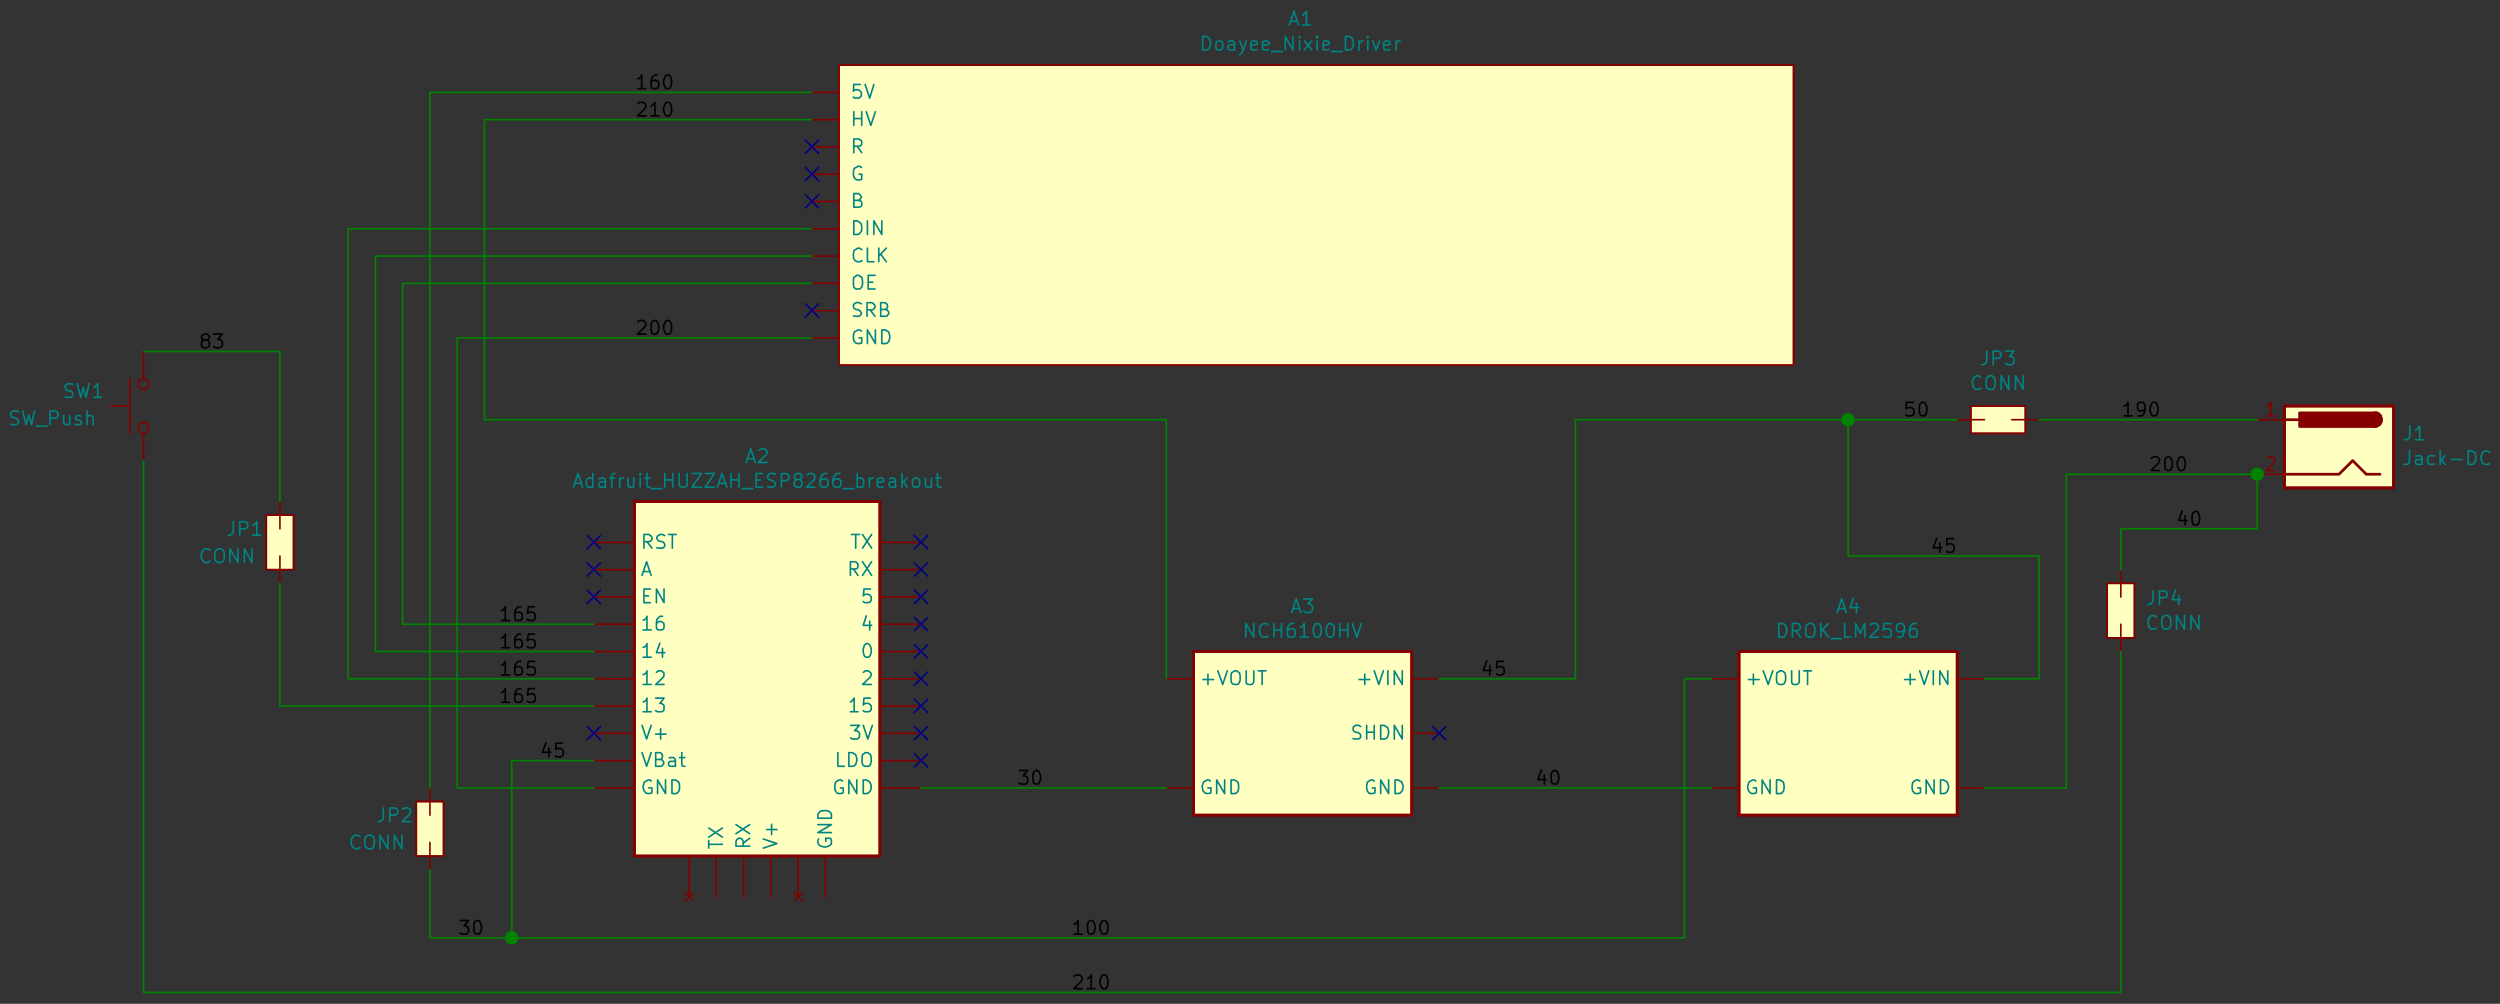 <?xml version="1.0" encoding="utf-8"?>
<svg xmlns="http://www.w3.org/2000/svg" id="Layer_1" x="0" y="0" version="1.1" viewBox="0 0 660 265" xml:space="preserve">
  <rect x="0" y="0" width="660" height="265" fill="#333333" stroke="none"/>
  <style>
    .st0{fill:#ffffc2}.st1,.st2,.st3,.st4{fill:none;stroke:#ffffc2;stroke-width:7.200000e-02;stroke-linecap:round;stroke-linejoin:round;stroke-miterlimit:10}.st2,.st3,.st4{stroke:#840000;stroke-width:.432}.st3,.st4{stroke:#008484}.st4{stroke:#840000;stroke-width:.72}.st5{fill:#840000}.st6,.st7{fill:none;stroke:#008400;stroke-width:.432;stroke-linecap:round;stroke-linejoin:round;stroke-miterlimit:10}.st7{stroke:#000}.st8{fill:#008400}.st10,.st9{fill:none;stroke:#008400;stroke-width:.72;stroke-linecap:round;stroke-linejoin:round;stroke-miterlimit:10}.st10{stroke:#000084;stroke-width:.432}
  </style>
  <path d="M221.5 17.2h252v79.2h-252z" class="st0"/>
  <path d="M221.5 17.2h252v79.2h-252z" class="st1"/>
  <path d="M221.5 17.2h252v79.2h-252z" class="st2"/>
  <path d="M221.5 17.2h252v79.2h-252zM221.5 24.4h-7.2" class="st2"/>
  <path d="M227.1 22.3h-1.7l-.1 1.8.1-.2.4-.2h.8l.4.2.1.2.3.3v.9l-.3.3-.1.2-.4.1h-.8l-.4-.1-.1-.2M228.4 22.3l1.2 3.6 1.1-3.6" class="st3"/>
  <path d="M221.5 53.2h-7.2" class="st2"/>
  <path d="M226.6 52.9l.5.1.3.2.1.3v.6l-.1.3-.3.2-.3.1h-1.4v-3.6h1.2l.4.3.1.1.3.4v.2l-.3.4-.1.2-.4.2h-1.2" class="st3"/>
  <path d="M221.5 67.6h-7.2" class="st2"/>
  <path d="M227.5 68.8l-.1.2-.6.1h-.3l-.5-.1-.4-.4-.2-.3-.1-.7v-.5l.1-.7.2-.4.4-.2.5-.3h.3l.6.3.1.1M230.7 69.1H229v-3.6M232 69.1v-3.6M234 69.1l-1.5-2M234 65.5l-2 2.1" class="st3"/>
  <path d="M221.5 60.4h-7.2" class="st2"/>
  <path d="M225.4 61.9v-3.6h.9l.5.3.3.2.3.4.1.7v.5l-.1.7-.3.3-.3.4-.5.1h-.9M229 61.9v-3.6M230.7 61.9v-3.6l2.1 3.6v-3.6" class="st3"/>
  <path d="M221.5 46h-7.2" class="st2"/>
  <path d="M227.4 44.2l-.4-.3h-.5l-.5.3-.4.2-.2.4-.1.7v.5l.1.7.2.3.4.4.5.1h.3l.6-.1.1-.2V46h-.7" class="st3"/>
  <path d="M221.5 89.2h-7.2" class="st2"/>
  <path d="M227.4 87.4l-.4-.3h-.5l-.5.3-.4.2-.2.4-.1.7v.5l.1.7.2.3.4.4.5.1h.3l.6-.1.1-.2v-1.2h-.7M229 90.7v-3.6l2.1 3.6v-3.6M232.8 90.7v-3.6h.9l.5.3.4.2.1.4.2.7v.5l-.2.7-.1.3-.4.4-.5.1h-.9" class="st3"/>
  <path d="M221.5 31.6h-7.2" class="st2"/>
  <path d="M225.4 33.1v-3.6M225.4 31.3h2.1M227.5 33.1v-3.6M228.7 29.5l1.2 3.6 1.2-3.6" class="st3"/>
  <path d="M221.5 74.8h-7.2" class="st2"/>
  <path d="M226.1 72.7h.7l.3.3.4.2.2.8v1.1l-.2.7-.4.4-.3.1h-.7l-.3-.1-.4-.4-.1-.7V74l.1-.8.4-.2.3-.3M229.2 74.5h1.2M231 76.3h-1.8v-3.6h1.8" class="st3"/>
  <path d="M221.5 38.8h-7.2" class="st2"/>
  <path d="M227.5 40.3l-1.2-1.7M225.4 40.3v-3.6h1.4l.3.3.3.1.1.4v.5l-.1.3-.3.2-.3.1h-1.4" class="st3"/>
  <path d="M221.5 82h-7.2" class="st2"/>
  <path d="M225.3 83.4l.5.1h.8l.4-.1.1-.2.3-.3v-.4l-.3-.3-.1-.2-.4-.2-.6-.1-.4-.2-.2-.2-.1-.4v-.2l.1-.4.2-.1.4-.3h.8l.6.3M231 83.5l-1.3-1.7M228.9 83.5v-3.6h1.3l.4.3.1.1.3.4v.5l-.3.3-.1.2-.4.1h-1.3M233.7 81.7l.5.1.1.2.3.3v.6l-.3.3-.1.2-.4.1h-1.3v-3.6h1.2l.3.3.2.1.1.4v.2l-.1.4-.2.2-.3.2h-1.2M340.8 5.6h1.7M340.4 6.6l1.2-3.6 1.2 3.6M345.9 6.6h-2M344.9 6.6V3l-.4.5-.4.4-.2.2M317.5 13.2V9.6h.9l.5.2.3.3.2.4.2.7v.5l-.2.6-.2.4-.3.4-.5.1h-.9M321.6 13.2l-.3-.1-.2-.3-.1-.3v-1l.1-.3.2-.2.3-.2h.5l.4.2.2.2.1.3v1l-.1.3-.2.3-.4.1h-.5M325.9 13.2v-1.9l-.2-.3-.3-.2h-.7l-.4.2" class="st3"/>
  <path d="M325.9 13.1l-.3.1h-.9l-.4-.1-.1-.4v-.4l.1-.3.4-.2h.9l.3-.1M327.3 10.8l.9 2.4M329 10.8l-.8 2.4-.4.9-.1.1-.4.2M331.8 13.1l-.4.1h-.6l-.4-.1-.2-.4v-1.4l.2-.3.4-.2h.6l.4.2.1.3v.4l-1.7.3M334.9 13.1l-.4.1h-.7l-.3-.1-.2-.4v-1.4l.2-.3.3-.2h.7l.4.2.1.3v.4l-1.7.3M335.7 13.6h2.8M339.3 13.2V9.6l2 3.6V9.6M343.1 13.2v-2.4M343.1 9.6l-.2.2.2.2.1-.2-.1-.2v.4M344.4 13.2l1.9-2.4M344.4 10.8l1.9 2.4M347.7 13.2v-2.4M347.7 9.6l-.2.2.2.2.2-.2-.2-.2v.4M350.8 13.1l-.4.1h-.6l-.4-.1-.1-.4v-1.4l.1-.3.4-.2h.6l.4.2.1.3v.4l-1.6.3M351.6 13.6h2.8M355.2 13.2V9.6h.9l.5.2.4.3.1.4.2.7v.5l-.2.6-.1.4-.4.4-.5.1h-.9M358.8 13.2v-2.4M358.8 11.5l.2-.3.2-.2.4-.2h.2M361.1 13.2v-2.4M361.1 9.6l-.2.2.2.2.1-.2-.1-.2v.4M362.4 10.8l.9 2.4.9-2.4M366.9 13.1l-.4.1h-.6l-.4-.1-.2-.4v-1.4l.2-.3.4-.2h.6l.4.2.1.3v.4l-1.7.3M368.6 13.2v-2.4M368.6 11.5l.2-.3.1-.2.4-.2h.3" class="st3"/>
  <path d="M603.1 107.2h28.8v21.6h-28.8z" class="st0"/>
  <path d="M603.1 107.2h28.8v21.6h-28.8z" class="st1"/>
  <path d="M603.1 107.2h28.8v21.6h-28.8z" class="st4"/>
  <path d="M626.9 112.6H627.2l.2-.1.1-.1h.2l.1-.1.1-.1.1-.1h.2l.1-.2.1-.1.1-.2v-.1l.1-.1v-.2l.1-.2v-.5l-.1-.2-.1-.2V109.8l-.2-.1v-.1l-.1-.1-.2-.1-.1-.2h-.1l-.1-.1-.2-.1h-.6v1.8z" class="st5"/>
  <path d="M626.9 112.6H627.2l.2-.1.1-.1h.2l.1-.1.1-.1.1-.1h.2l.1-.2.1-.1.1-.2v-.1l.1-.1v-.2l.1-.2v-.5l-.1-.2-.1-.2V109.8l-.2-.1v-.1l-.1-.1-.2-.1-.1-.2h-.1l-.1-.1-.2-.1h-.6v1.8z" class="st4"/>
  <path d="M626.9 112.6H627.2l.2-.1.1-.1h.2l.1-.1.1-.1.1-.1h.2l.1-.2.1-.1.1-.2v-.1l.1-.1v-.2l.1-.2v-.5l-.1-.2-.1-.2V109.8l-.2-.1v-.1l-.1-.1-.2-.1-.1-.2h-.1l-.1-.1-.2-.1h-.6" class="st4"/>
  <path d="M603.1 107.2h28.8v21.6h-28.8z" class="st4"/>
  <path d="M607.1 109h19.8v3.6h-19.8z" class="st5"/>
  <path d="M607.1 109h19.8v3.6h-19.8zM603.1 110.8h3.6M628.3 125.2h-3.6l-3.6-3.6-3.6 3.6h-14.4" class="st4"/>
  <path d="M603.1 110.8h-7.2M600.5 109.8h-2M599.5 109.8v-3.6l-.3.5-.4.4-.3.1M603.1 125.2h-7.2M598.5 121l.2-.2.3-.2h.8l.4.2.1.2.2.3v.3l-.2.6-2 2h2.2" class="st2"/>
  <path d="M636.2 112.5v2.6l-.2.5-.3.3-.5.2h-.4M639.8 116.1h-2.1M638.8 116.1v-3.6l-.4.5-.3.3-.4.2M636.1 119v2.6l-.1.5-.4.4-.5.1h-.4M639.4 122.6v-1.8l-.2-.4-.3-.1h-.7l-.4.1" class="st3"/>
  <path d="M639.4 122.5l-.3.1h-.9l-.4-.1-.1-.4v-.3l.1-.4.4-.1h.9l.3-.2M642.7 122.5l-.4.1h-.6l-.4-.1-.2-.2-.2-.3v-1.1l.2-.3.2-.2.4-.1h.6l.4.1M644.2 122.6V119M644.5 121.3l1 1.3M645.5 120.3l-1.3 1.3M647.1 121.3h2.8M651.6 122.6V119h.9l.5.3.3.2.2.4.1.7v.5l-.1.7-.2.3-.3.4-.5.1h-.9M657.2 122.3l-.1.2-.5.1h-.4l-.5-.1-.4-.4-.1-.3-.2-.7v-.5l.2-.7.1-.4.4-.2.5-.3h.4l.5.3.1.1" class="st3"/>
  <path d="M315.1 172h57.6v43.2h-57.6z" class="st0"/>
  <path d="M315.1 172h57.6v43.2h-57.6z" class="st1"/>
  <path d="M315.1 172h57.6v43.2h-57.6z" class="st4"/>
  <path d="M315.1 172h57.6v43.2h-57.6z" class="st4"/>
  <path d="M372.7 179.2h7.2" class="st2"/>
  <path d="M358.8 179.4h2.8M360.3 180.7V178M362.8 177.1l1.2 3.6 1.2-3.6M366.4 180.7v-3.6M368.1 180.7v-3.6l2.1 3.6v-3.6" class="st3"/>
  <path d="M315.1 179.2h-7.2" class="st2"/>
  <path d="M317.6 179.4h2.8M318.9 180.7V178M321.5 177.1l1.3 3.6 1.2-3.6M325.9 177.1h.6l.4.3.3.2.2.8v1.1l-.2.7-.3.4-.4.1h-.6l-.4-.1-.4-.4-.1-.7v-1.1l.1-.8.4-.2.4-.3M329 177.1v3l.1.3.1.2.4.1h.7l.3-.1.2-.2.2-.3v-3M332.2 177.1h2M333.2 180.7v-3.6" class="st3"/>
  <path d="M372.7 208h7.2" class="st2"/>
  <path d="M362.8 206.2l-.4-.3h-.5l-.5.3-.3.2-.2.4-.1.7v.5l.1.7.2.3.3.4.5.1h.4l.5-.1.2-.2V208h-.7M364.5 209.5v-3.6l2.1 3.6v-3.6M368.3 209.5v-3.6h.8l.5.3.4.2.2.4.2.7v.5l-.2.7-.2.3-.4.4-.5.1h-.8" class="st3"/>
  <path d="M315.1 208h-7.2" class="st2"/>
  <path d="M319.5 206.2l-.3-.3h-.5l-.5.3-.4.2-.2.4-.2.7v.5l.2.7.2.3.4.4.5.1h.2l.6-.1.2-.2V208h-.8M321.2 209.5v-3.6l2.1 3.6v-3.6M325 209.5v-3.6h.9l.5.3.3.2.2.4.1.7v.5l-.1.7-.2.3-.3.4-.5.1h-.9" class="st3"/>
  <path d="M372.7 193.6h7.2" class="st2"/>
  <path d="M357.2 195l.5.1h.8l.3-.1.3-.2.1-.3v-.4l-.1-.3-.3-.2-.3-.2-.7-.1-.3-.2-.2-.2-.1-.4v-.2l.1-.4.2-.1.3-.3h.9l.5.3M360.8 195.1v-3.6M360.8 193.3h2M362.8 195.1v-3.6M364.5 195.1v-3.6h.9l.5.3.4.2.1.4.2.7v.5l-.2.7-.1.3-.4.4-.5.1h-.9M368.1 195.1v-3.6l2.1 3.6v-3.6M341.3 160.7h1.8M341 161.7l1.2-3.6 1.2 3.6M344.2 158.1h2.3l-1.2 1.3h.5l.3.2.2.2.2.3v.9l-.2.3-.2.2-.3.2h-1.1l-.3-.2-.2-.2M328.9 168.2v-3.6l2.1 3.6v-3.6M334.7 167.9l-.1.2-.5.1h-.4l-.5-.1-.4-.4-.1-.4-.2-.6v-.5l.2-.7.1-.4.4-.3.5-.2h.4l.5.2.1.2M336.3 168.2v-3.6M336.3 166.3h2M338.3 168.2v-3.6M341.6 164.6h-.7l-.4.2-.1.2-.4.5-.1.7v1.4l.1.3.2.2.3.1h.8l.3-.1.2-.2.1-.3v-.9l-.1-.4-.2-.1-.3-.2h-.8l-.3.2-.2.1-.1.4M345.4 168.2h-2.1M344.3 168.2v-3.6l-.3.5-.4.4-.3.1M347.6 164.6h.3l.4.2.2.2.1.3.2.7v.8l-.2.8-.1.3-.2.2-.4.1h-.3l-.4-.1-.1-.2-.2-.3-.2-.8v-.8l.2-.7.2-.3.1-.2.4-.2M351 164.6h.3l.4.2.2.2.2.3.1.7v.8l-.1.8-.2.3-.2.2-.4.1h-.3l-.3-.1-.2-.2-.2-.3-.2-.8v-.8l.2-.7.2-.3.2-.2.3-.2M353.7 168.2v-3.6M353.7 166.3h2.1M355.8 168.2v-3.6M357 164.6l1.2 3.6 1.2-3.6" class="st3"/>
  <circle cx="37.9" cy="112.9" r="1.4" class="st2"/>
  <circle cx="37.9" cy="101.4" r="1.4" class="st2"/>
  <path d="M34.3 107.2h-5M34.3 100v14.4M37.9 114.4v7.2M37.9 100v-7.2" class="st2"/>
  <path d="M17.2 104.8l.5.1h.9l.3-.1.2-.2.1-.3v-.4l-.1-.3-.2-.2-.3-.2-.8-.1-.2-.2-.3-.2-.1-.4v-.3l.1-.3.3-.2.2-.2h.9l.5.2M20.4 101.3l.9 3.6.7-2.6.7 2.6.8-3.6M26.8 104.9h-2M25.8 104.9v-3.6l-.4.5-.4.4-.2.1M2.8 112l.5.1h.9l.3-.1.2-.2.2-.3v-.4l-.2-.3-.2-.2-.3-.2-.7-.1-.3-.2-.2-.2-.2-.4v-.3l.2-.3.2-.2.3-.2h.9l.5.2M6 108.5l.9 3.6.7-2.6.7 2.6.8-3.6M9.6 112.5h2.8M13.2 112.1v-3.6h1.4l.4.2.2.2.1.3v.5l-.1.4-.2.2-.4.1h-1.4M18.4 109.7v2.4M16.8 109.7v1.9l.3.4.3.1h.5l.3-.1.2-.2M19.9 112l.4.1h.7l.3-.1.2-.4v-.1l-.2-.4-.3-.2h-.6l-.3-.1-.2-.4v-.1l.2-.4.3-.2h.6l.3.2M23 112.1v-3.6M24.6 112.1v-1.8l-.2-.4-.4-.2h-.5l-.3.2-.2.2" class="st3"/>
  <path d="M167.5 132.4h64.8V226h-64.8z" class="st0"/>
  <path d="M167.5 132.4h64.8V226h-64.8z" class="st1"/>
  <path d="M167.5 132.4h64.8V226h-64.8z" class="st4"/>
  <path d="M167.5 132.4h64.8V226h-64.8z" class="st4"/>
  <path d="M232.3 172h10.8" class="st2"/>
  <path d="M228.7 169.9h.4l.4.3.1.1.2.4.2.6v.9l-.2.7-.2.3-.1.2-.4.1h-.4l-.3-.1-.2-.2-.1-.3-.2-.7v-.9l.2-.6.1-.4.2-.1.3-.3" class="st3"/>
  <path d="M167.5 179.2h-10.8" class="st2"/>
  <path d="M171.9 180.7h-2.1M170.8 180.7v-3.6l-.2.5-.4.4-.4.1M173.3 177.5l.1-.1.4-.3h.9l.2.3.3.1.1.4v.2l-.1.6-2.1 2h2.2" class="st3"/>
  <path d="M167.5 186.4h-10.8" class="st2"/>
  <path d="M171.9 187.9h-2.1M170.8 187.9v-3.6l-.2.5-.4.4-.4.1M173.1 184.3h2.2l-1.1 1.4h.5l.2.2.3.2.1.3v.9l-.1.3-.3.2-.2.1h-1.1l-.3-.1-.2-.2" class="st3"/>
  <path d="M167.5 172h-10.8" class="st2"/>
  <path d="M171.9 173.5h-2.1M170.8 173.5v-3.6l-.2.5-.4.4-.4.1M174.9 171.2v2.3M174.2 169.8l-.9 2.5h2.2" class="st3"/>
  <path d="M232.3 186.4h10.8" class="st2"/>
  <path d="M226.5 187.9h-2M225.5 187.9v-3.6l-.4.5-.3.4-.3.1M229.8 184.3h-1.7l-.2 1.8.2-.2.3-.2h.8l.4.2.2.2.2.3v.9l-.2.3-.2.2-.4.1h-.8l-.3-.1-.2-.2" class="st3"/>
  <path d="M167.5 164.8h-10.8" class="st2"/>
  <path d="M171.9 166.3h-2.1M170.8 166.3v-3.6l-.2.5-.4.4-.4.1M174.9 162.7h-.6l-.4.3-.1.1-.4.5-.1.7v1.4l.1.3.2.2.3.1h.8l.2-.1.3-.2.1-.3v-.9l-.1-.3-.3-.2-.2-.2h-.8l-.3.2-.2.2-.1.3" class="st3"/>
  <path d="M232.3 179.2h10.8" class="st2"/>
  <path d="M227.9 177.5l.2-.1.3-.3h.8l.4.3.2.1.2.4v.2l-.2.6-2.1 2h2.3" class="st3"/>
  <path d="M232.3 193.6h10.8" class="st2"/>
  <path d="M224.6 191.5h2.3l-1.3 1.4h.6l.3.2.2.2.2.3v.9l-.2.3-.2.2-.3.1h-1.1l-.3-.1-.2-.2M227.9 191.5l1.2 3.6 1.2-3.6" class="st3"/>
  <path d="M232.3 164.8h10.8" class="st2"/>
  <path d="M229.6 164v2.3M228.7 162.6l-.8 2.5h2.2" class="st3"/>
  <path d="M232.3 157.6h10.8" class="st2"/>
  <path d="M229.8 155.5h-1.7l-.2 1.8.2-.2.3-.2h.8l.4.2.2.2.2.3v.9l-.2.3-.2.2-.4.1h-.8l-.3-.1-.2-.2" class="st3"/>
  <path d="M167.5 150.4h-10.8" class="st2"/>
  <path d="M169.8 150.9h1.8M169.5 151.9l1.2-3.6 1.2 3.6" class="st3"/>
  <path d="M167.5 157.6h-10.8" class="st2"/>
  <path d="M170 157.3h1.2M171.7 159.1H170v-3.6h1.7M173.3 159.1v-3.6l2 3.6v-3.6" class="st3"/>
  <path d="M167.5 208h-10.8" class="st2"/>
  <path d="M171.9 206.2l-.3-.3h-.5l-.5.3-.4.2-.2.4-.2.7v.5l.2.7.2.3.4.4.5.1h.2l.6-.1.2-.2V208h-.8M173.6 209.5v-3.6l2.1 3.6v-3.6M177.4 209.5v-3.6h.9l.5.3.3.2.2.4.1.7v.5l-.1.7-.2.3-.3.4-.5.1h-.9" class="st3"/>
  <path d="M217.9 226v10.8" class="st2"/>
  <path d="M216.1 221.5l-.2.4v.5l.2.5.3.3.4.2.7.2h.5l.7-.2.3-.2.4-.3.1-.5v-.3l-.1-.6-.2-.2H218v.8M219.5 219.8h-3.6l3.6-2.1h-3.6M219.5 216h-3.6v-.8l.2-.5.3-.4.4-.2.7-.1h.5l.7.1.3.2.4.4.1.5v.8" class="st3"/>
  <path d="M232.3 208h10.8" class="st2"/>
  <path d="M222.4 206.2l-.4-.3h-.5l-.5.3-.3.2-.2.4-.1.7v.5l.1.7.2.3.3.4.5.1h.4l.5-.1.2-.2V208h-.7M224.1 209.5v-3.6l2.1 3.6v-3.6M227.9 209.5v-3.6h.8l.5.3.4.2.2.4.2.7v.5l-.2.7-.2.3-.4.4-.5.1h-.8" class="st3"/>
  <path d="M232.3 200.8h10.8" class="st2"/>
  <path d="M222.9 202.3h-1.7v-3.6M224.1 202.3v-3.6h.9l.5.3.4.2.1.4.2.7v.5l-.2.7-.1.3-.4.4-.5.1h-.9M228.4 198.7h.7l.4.3.3.2.2.8v1.1l-.2.7-.3.4-.4.1h-.7l-.3-.1-.4-.4-.1-.7V200l.1-.8.4-.2.3-.3" class="st3"/>
  <path d="M167.5 143.2h-10.8" class="st2"/>
  <path d="M172.1 144.7l-1.3-1.7M170 144.7v-3.6h1.3l.4.3.2.1.2.4v.5l-.2.3-.2.2-.4.1H170M173.4 144.6l.5.1h.9l.4-.1.1-.2.2-.3v-.4l-.2-.3-.1-.2-.4-.2-.6-.1-.4-.2-.2-.2-.2-.4v-.2l.2-.4.2-.1.4-.3h.7l.6.3M176.5 141.1h2M177.5 144.7v-3.6" class="st3"/>
  <path d="M196.3 226v10.8" class="st2"/>
  <path d="M197.9 221.3l-1.7 1.3M197.9 223.4h-3.6v-1.3l.2-.4.2-.2.3-.2h.5l.4.2.1.2.2.4v1.3M194.3 220.1l3.6-2.4M194.3 217.7l3.6 2.4" class="st3"/>
  <path d="M232.3 150.4h10.8" class="st2"/>
  <path d="M226.5 151.9l-1.2-1.7M224.5 151.9v-3.6h1.4l.3.3.2.1.1.4v.5l-.1.3-.2.2-.3.1h-1.4M227.7 148.3l2.4 3.6M230.1 148.3l-2.4 3.6" class="st3"/>
  <path d="M189.1 226v10.8" class="st2"/>
  <path d="M187.1 223.9v-2M190.7 222.9h-3.6M187.1 221l3.6-2.4M187.1 218.6l3.6 2.4" class="st3"/>
  <path d="M232.3 143.2h10.8" class="st2"/>
  <path d="M224.8 141.1h2.1M225.9 144.7v-3.6M227.7 141.1l2.4 3.6M230.1 141.1l-2.4 3.6" class="st3"/>
  <path d="M167.5 193.6h-10.8" class="st2"/>
  <path d="M169.5 191.5l1.2 3.6 1.2-3.6M173.1 193.8h2.7M174.4 195.1v-2.7" class="st3"/>
  <path d="M203.5 226v10.8" class="st2"/>
  <path d="M201.5 223.9l3.6-1.2-3.6-1.2M203.7 220.3v-2.7M205.1 219h-2.7" class="st3"/>
  <path d="M167.5 200.8h-10.8" class="st2"/>
  <path d="M169.5 198.7l1.2 3.6 1.2-3.6M174.3 200.5l.5.1.1.2.3.3v.6l-.3.3-.1.2-.4.1h-1.3v-3.6h1.2l.4.3.1.1.1.4v.2l-.1.4-.1.2-.4.2h-1.2M178.3 202.3v-1.8l-.3-.4-.2-.1h-.8l-.3.1" class="st3"/>
  <path d="M178.3 202.2l-.4.1h-.9l-.3-.1-.2-.4v-.3l.2-.4.3-.1h.9l.4-.2M179.4 200h1.4M180 198.7v3.1l.1.4.4.1h.3" class="st3"/>
  <path d="M181.9 226v10.8M180.9 235.7l2.1 2.1M183 235.7l-2.1 2.1M210.7 226v10.8M209.7 235.7l2.1 2.1M211.8 235.7l-2.1 2.1" class="st2"/>
  <path d="M197.3 121.1h1.8M197 122.1l1.2-3.6 1.2 3.6M200.4 118.8l.2-.1.3-.2h.9l.3.2.2.1.2.4v.3l-.2.5-2.1 2.1h2.3M151.7 127.6h1.7M151.4 128.6l1.2-3.6 1.2 3.6M156.5 128.6V125M156.5 128.5l-.3.1h-.7l-.4-.1-.1-.2-.2-.3v-1.1l.2-.3.1-.2.4-.2h.7l.3.2M159.8 128.6v-1.9l-.2-.3-.3-.2h-.7l-.4.2" class="st3"/>
  <path d="M159.8 128.5l-.3.1h-.9l-.4-.1-.1-.4v-.4l.1-.3.4-.2h.9l.3-.1M161 126.2h1.3M161.5 128.6v-3.1l.2-.3.3-.2h.3M163.6 128.6v-2.4M163.6 126.9l.1-.3.2-.2.3-.2h.4M167.3 126.2v2.4M165.8 126.2v1.9l.1.4.4.1h.5l.4-.1.1-.2M169 128.6v-2.4M169 125l-.1.2.1.2.2-.2-.2-.2v.4M170.3 126.2h1.3M170.8 125v3.1l.1.4.4.1h.3M171.9 129h2.8M175.5 128.6V125M175.5 126.7h2.1M177.6 128.6V125M179.3 125v3l.2.3.2.2.3.1h.7l.4-.1.1-.2.2-.3v-3M182.7 125h2.5l-2.5 3.6h2.5M186.2 125h2.4l-2.4 3.6h2.4M189.8 127.6h1.7M189.4 128.6l1.2-3.6 1.3 3.6M193 128.6V125M193 126.7h2.1M195.1 128.6V125M196 129h2.7M199.6 126.7h1.1M201.3 128.6h-1.7V125h1.7M202.7 128.5l.5.1h.8l.3-.1.2-.2.2-.3v-.4l-.2-.4-.2-.1-.3-.2-.7-.2-.3-.1-.2-.2-.1-.4v-.3l.1-.3.2-.2.3-.2h.9l.5.2M206.3 128.6V125h1.3l.3.2.2.2.2.3v.5l-.2.4-.2.1-.3.2h-1.3M210.4 126.6l-.4-.2-.1-.2-.2-.3v-.2l.2-.3.1-.2.4-.2h.6l.4.2.1.2.2.3v.2l-.2.3-.1.2-.4.2h-.6l-.4.1-.1.2-.2.3v.8l.2.3.1.2.4.1h.6l.4-.1.1-.2.2-.3v-.8l-.2-.3-.1-.2-.4-.1M213.1 125.4l.2-.2.3-.2h.9l.3.2.2.2.1.3v.3l-.1.6-2.1 2h2.2M218.2 125h-.6l-.4.2-.1.2-.4.5-.2.7v1.4l.2.3.2.2.3.1h.7l.3-.1.2-.2.2-.3v-.9l-.2-.4-.2-.1-.3-.2h-.7l-.3.2-.2.1-.2.4M221.7 125h-.7l-.3.2-.2.2-.4.5-.2.7v1.4l.2.3.2.2.4.1h.6l.4-.1.1-.2.2-.3v-.9l-.2-.4-.1-.1-.4-.2h-.6l-.4.2-.2.1-.2.4M222.7 129h2.7M226.3 128.6V125M226.3 126.4l.3-.2h.7l.4.2.2.2.1.3v1.1l-.1.3-.2.2-.4.1h-.7l-.3-.1M229.5 128.6v-2.4M229.5 126.9l.2-.3.2-.2.3-.2h.4M233.1 128.5l-.3.1h-.7l-.3-.1-.2-.4v-1.4l.2-.3.3-.2h.7l.3.2.2.3v.4l-1.7.3M236.4 128.6v-1.9l-.2-.3-.3-.2h-.7l-.3.2" class="st3"/>
  <path d="M236.4 128.5l-.3.1h-.9l-.3-.1-.2-.4v-.4l.2-.3.3-.2h.9l.3-.1M238.1 128.6V125M238.5 127.2l1 1.4M239.5 126.2l-1.4 1.4M241.5 128.6l-.3-.1-.2-.2-.1-.3v-1.1l.1-.3.2-.2.3-.2h.6l.3.2.2.2.2.3v1.1l-.2.3-.2.2-.3.1h-.6M245.9 126.2v2.4M244.3 126.2v1.9l.2.4.3.1h.5l.4-.1.2-.2M247 126.2h1.4M247.5 125v3.1l.2.4.4.1h.3" class="st3"/>
  <path d="M70.3 136h7.2v14.4h-7.2z" class="st0"/>
  <path d="M70.3 136h7.2v14.4h-7.2z" class="st1"/>
  <path d="M70.3 136h7.2v14.4h-7.2z" class="st2"/>
  <path d="M70.3 136h7.2v14.4h-7.2zM73.9 139.6v-7.2M73.9 146.8v7.2" class="st2"/>
  <path d="M61.6 137.7v2.6l-.2.5-.3.3-.5.2h-.3M63.3 141.3v-3.6h1.4l.3.2.2.1.2.4v.5l-.2.4-.2.1-.3.2h-1.4M68.8 141.3h-2.1M67.8 141.3v-3.6l-.3.5-.4.3-.4.2M55.4 148.1l-.2.2-.5.2h-.4l-.5-.2-.3-.3-.2-.4-.2-.6v-.5l.2-.8.2-.3.3-.3.5-.2h.4l.5.2.2.1M57.6 144.9h.7l.4.2.3.3.2.7v1.2l-.2.7-.3.3-.4.2h-.7l-.3-.2-.4-.3-.2-.7v-1.2l.2-.7.4-.3.3-.2M60.7 148.5v-3.6l2.1 3.6v-3.6M64.5 148.5v-3.6l2 3.6v-3.6" class="st3"/>
  <path d="M109.9 211.6h7.2V226h-7.2z" class="st0"/>
  <path d="M109.9 211.6h7.2V226h-7.2z" class="st1"/>
  <path d="M109.9 211.6h7.2V226h-7.2z" class="st2"/>
  <path d="M109.9 211.6h7.2V226h-7.2zM113.5 215.2V208M113.5 222.4v7.2" class="st2"/>
  <path d="M101.2 213.3v2.6l-.2.5-.3.3-.5.2h-.3M102.9 216.9v-3.6h1.4l.3.2.2.1.2.4v.5l-.2.4-.2.1-.3.2h-1.4M106.3 213.6l.2-.1.3-.2h.9l.4.2.1.1.2.4v.3l-.2.6-2 2h2.2M95 223.7l-.2.2-.5.2h-.4l-.5-.2-.3-.3-.2-.4-.2-.6v-.5l.2-.8.2-.3.3-.3.5-.2h.4l.5.2.2.1M97.2 220.5h.7l.4.2.3.3.2.7v1.2l-.2.7-.3.3-.4.2h-.7l-.3-.2-.4-.3-.2-.7v-1.2l.2-.7.4-.3.3-.2M100.3 224.1v-3.6l2.1 3.6v-3.6M104.1 224.1v-3.6l2 3.6v-3.6" class="st3"/>
  <path d="M520.3 107.2h14.4v7.2h-14.4z" class="st0"/>
  <path d="M520.3 107.2h14.4v7.2h-14.4z" class="st1"/>
  <path d="M520.3 107.2h14.4v7.2h-14.4z" class="st2"/>
  <path d="M520.3 107.2h14.4v7.2h-14.4zM523.9 110.8h-7.2M531.1 110.8h7.2" class="st2"/>
  <path d="M524.5 92.7v2.6l-.2.5-.3.3-.5.2h-.4M526.2 96.3v-3.6h1.4l.3.2.2.1.2.4v.5l-.2.4-.2.1-.3.2h-1.4M529.5 92.7h2.2l-1.2 1.4h.5l.3.2.2.1.2.4v.8l-.2.3-.2.2-.3.2h-1l-.4-.2-.1-.2M522.9 102.5l-.1.2-.5.1h-.4l-.5-.1-.3-.4-.2-.3-.2-.7v-.5l.2-.7.2-.4.3-.2.5-.3h.4l.5.3.1.1M525.2 99.2h.7l.3.3.3.2.2.8v1.1l-.2.7-.3.4-.3.1h-.7l-.3-.1-.4-.4-.2-.7v-1.1l.2-.8.4-.2.3-.3M528.3 102.8v-3.6l2 3.6v-3.6M532.1 102.8v-3.6l2 3.6v-3.6" class="st3"/>
  <path d="M459.1 172h57.6v43.2h-57.6z" class="st0"/>
  <path d="M459.1 172h57.6v43.2h-57.6z" class="st1"/>
  <path d="M459.1 172h57.6v43.2h-57.6z" class="st4"/>
  <path d="M459.1 172h57.6v43.2h-57.6z" class="st4"/>
  <path d="M516.7 179.2h7.2" class="st2"/>
  <path d="M502.8 179.4h2.8M504.3 180.7V178M506.8 177.1l1.2 3.6 1.2-3.6M510.4 180.7v-3.6M512.1 180.7v-3.6l2.1 3.6v-3.6" class="st3"/>
  <path d="M459.1 179.2h-7.2" class="st2"/>
  <path d="M461.6 179.4h2.8M462.9 180.7V178M465.5 177.1l1.3 3.6 1.2-3.6M469.9 177.1h.6l.4.3.3.2.2.8v1.1l-.2.7-.3.4-.4.1h-.6l-.4-.1-.4-.4-.1-.7v-1.1l.1-.8.4-.2.4-.3M473 177.1v3l.1.3.1.2.4.1h.7l.3-.1.2-.2.2-.3v-3M476.2 177.1h2M477.2 180.7v-3.6" class="st3"/>
  <path d="M516.7 208h7.2" class="st2"/>
  <path d="M506.8 206.2l-.4-.3h-.5l-.5.3-.3.2-.2.4-.1.7v.5l.1.7.2.3.3.4.5.1h.4l.5-.1.2-.2V208h-.7M508.5 209.5v-3.6l2.1 3.6v-3.6M512.3 209.5v-3.6h.8l.5.3.4.2.2.4.2.7v.5l-.2.7-.2.3-.4.4-.5.1h-.8" class="st3"/>
  <path d="M459.1 208h-7.2" class="st2"/>
  <path d="M463.5 206.2l-.3-.3h-.5l-.5.3-.4.2-.2.4-.2.7v.5l.2.7.2.3.4.4.5.1h.2l.6-.1.2-.2V208h-.8M465.2 209.5v-3.6l2.1 3.6v-3.6M469 209.5v-3.6h.9l.5.3.3.2.2.4.1.7v.5l-.1.7-.2.3-.3.4-.5.1h-.9M485.3 160.7h1.8M485 161.7l1.2-3.6 1.2 3.6M490.1 159.3v2.4M489.3 157.9l-.9 2.5h2.3M469.6 168.2v-3.6h.9l.5.2.4.3.1.4.2.7v.5l-.2.6-.1.4-.4.4-.5.1h-.9M475.3 168.2l-1.2-1.7M473.2 168.2v-3.6h1.4l.4.2.1.2.2.3v.5l-.2.4-.1.1-.4.2h-1.4M477.6 164.6h.6l.4.2.3.3.2.7v1.2l-.2.7-.3.4-.4.1h-.6l-.4-.1-.4-.4-.1-.7v-1.2l.1-.7.4-.3.4-.2M480.7 168.2v-3.6M482.7 168.2l-1.5-2M482.7 164.6l-2 2.1M483.4 168.6h2.7M488.7 168.2H487v-3.6M489.9 168.2v-3.6l1.2 2.6 1.2-2.6v3.6M493.8 165l.2-.2.3-.2h.9l.4.2.1.2.2.3v.3l-.2.6-2.1 2h2.3M499.2 164.6h-1.8l-.2 1.7.2-.1.4-.2h.9l.2.2.3.1.1.4v.9l-.1.3-.3.2-.2.1h-.9l-.4-.1-.2-.2M501 168.2h.7l.3-.1.3-.2.2-.6.3-.6v-1.4l-.3-.3-.1-.2-.4-.2h-.6l-.4.2-.2.2-.1.3v.9l.1.3.2.2.4.1h.6l.4-.1.1-.2.3-.3M505.9 164.6h-.8l-.3.2-.2.2-.3.5-.2.7v1.4l.2.3.1.2.4.1h.7l.4-.1.1-.2.1-.3v-.9l-.1-.4-.1-.1-.4-.2h-.7l-.4.2-.1.1-.2.4" class="st3"/>
  <path d="M556.3 154h7.2v14.4h-7.2z" class="st0"/>
  <path d="M556.3 154h7.2v14.4h-7.2z" class="st1"/>
  <path d="M556.3 154h7.2v14.4h-7.2z" class="st2"/>
  <path d="M556.3 154h7.2v14.4h-7.2zM559.9 157.6v-7.2M559.9 164.8v7.2" class="st2"/>
  <path d="M568.4 156v2.6l-.3.5-.2.3-.6.2h-.3M570.1 159.6V156h1.4l.2.2.3.1.1.4v.5l-.1.4-.3.1-.2.1h-1.4M575.2 157.2v2.4M574.3 155.8l-.8 2.5h2.2M569.3 165.8l-.2.2-.5.1h-.3l-.5-.1-.4-.4-.1-.3-.2-.7v-.5l.2-.7.1-.4.4-.3.5-.2h.3l.5.2.2.2M571.5 162.5h.7l.4.2.3.3.2.7v1.2l-.2.7-.3.4-.4.1h-.7l-.3-.1-.3-.4-.2-.7v-1.2l.2-.7.3-.3.3-.2M574.6 166.1v-3.6l2.1 3.6v-3.6M578.4 166.1v-3.6l2.1 3.6v-3.6" class="st3"/>
  <path d="M113.5 24.4V208M91.9 179.2h64.8M120.7 89.2V208M127.9 31.6v79.2M135.1 200.8h21.6M135.1 247.6h309.6M113.5 247.6h21.6M113.5 229.6v18M135.1 200.8v46.8M120.7 208h36M73.9 186.4h82.8M106.3 164.8h50.4M99.1 67.6V172M113.5 24.4h100.8M127.9 31.6h86.4M120.7 89.2h93.6M91.9 60.4h122.4M99.1 67.6h115.2M106.3 74.8h108M91.9 179.2V60.4M106.3 164.8v-90M37.9 262V121.6M545.5 125.2V208M415.9 110.8v68.4M595.9 125.2v14.4M451.9 179.2h-7.2M487.9 110.8v36M487.9 146.8h50.4M538.3 146.8v32.4M127.9 110.8h180M487.9 110.8h28.8M37.9 262h522M307.9 179.2v-68.4M444.7 179.2v68.4M415.9 110.8h72M538.3 110.8h57.6M73.9 132.4V92.8M73.9 186.4V154M523.9 179.2h14.4M73.9 92.8h-36M415.9 179.2h-36M379.9 208h72M99.1 172h57.6M559.9 172v90M559.9 139.6h36M559.9 139.6v10.8M545.5 125.2h50.4M545.5 208h-21.6M243.1 208h64.8" class="st6"/>
  <path d="M562.9 109.8h-2.1M561.8 109.8v-3.6l-.3.5-.3.4-.4.1M564.5 109.8h.8l.3-.1.2-.2.3-.5.2-.7v-1.4l-.2-.3-.2-.2-.3-.2h-.7l-.4.2-.1.2-.1.3v.9l.1.3.1.2.4.2h.7l.3-.2.2-.2.2-.3M568.5 106.2h.4l.3.2.2.2.1.3.2.7v.9l-.2.7-.1.3-.2.2-.3.1h-.4l-.4-.1-.1-.2-.1-.3-.3-.7v-.9l.3-.7.1-.3.1-.2.4-.2M505.1 106.2h-1.8l-.1 1.7.1-.1.4-.2h.9l.3.2.2.1.2.4v.9l-.2.3-.2.2-.3.1h-.9l-.4-.1-.1-.2M507.5 106.2h.3l.4.2.1.2.2.3.2.7v.9l-.2.7-.2.3-.1.2-.4.1h-.3l-.3-.1-.3-.2-.1-.3-.1-.7v-.9l.1-.7.1-.3.3-.2.3-.2M283.6 257.8l.1-.2.4-.2h.9l.3.2.2.2.2.3v.3l-.2.6-2 2h2.2M289.1 261h-2M288.1 261v-3.6l-.4.5-.4.4-.2.1M291.3 257.4h.4l.3.2.2.2.1.3.2.7v.9l-.2.7-.1.3-.2.2-.3.1h-.4l-.4-.1-.1-.2-.1-.3-.3-.7v-.9l.3-.7.1-.3.1-.2.4-.2M576.9 136.2v2.4M576.1 134.9l-.9 2.5h2.2M579.5 135h.3l.4.2.1.2.2.3.2.7v.9l-.2.7-.2.3-.1.2-.4.1h-.3l-.3-.1-.3-.2-.1-.3-.1-.7v-.9l.1-.7.1-.3.3-.2.3-.2M512.1 143.4v2.4M511.3 142.1l-.9 2.5h2.2M515.7 142.2H514l-.1 1.7.1-.1.4-.2h.8l.3.2.2.1.2.4v.9l-.2.3-.2.2-.3.1h-.8l-.4-.1-.1-.2M568 121l.1-.2.4-.2h.9l.3.2.2.2.2.3v.3l-.2.6-2 2h2.2M572.3 120.6h.3l.4.2.1.2.2.3.2.7v.9l-.2.7-.2.3-.1.2-.4.1h-.3l-.3-.1-.3-.2-.1-.3-.1-.7v-.9l.1-.7.1-.3.3-.2.3-.2M575.7 120.6h.4l.3.2.2.2.1.3.2.7v.9l-.2.7-.1.3-.2.2-.3.1h-.4l-.4-.1-.1-.2-.1-.3-.3-.7v-.9l.3-.7.1-.3.1-.2.4-.2M407.7 204.6v2.4M406.9 203.3l-.9 2.5h2.2M410.3 203.4h.3l.4.2.1.2.2.3.2.7v.9l-.2.7-.2.3-.1.2-.4.1h-.3l-.3-.1-.3-.2-.1-.3-.1-.7v-.9l.1-.7.1-.3.3-.2.3-.2M269.1 203.4h2.2l-1.2 1.4h.5l.3.2.2.1.2.4v.9l-.2.3-.2.2-.3.1h-1l-.4-.1-.1-.2M273.5 203.4h.3l.4.2.1.2.2.3.2.7v.9l-.2.7-.2.3-.1.2-.4.1h-.3l-.3-.1-.3-.2-.1-.3-.1-.7v-.9l.1-.7.1-.3.3-.2.3-.2M393.3 175.8v2.4M392.5 174.5l-.9 2.5h2.2M396.9 174.6h-1.7l-.1 1.7.1-.1.4-.2h.8l.3.2.2.1.2.4v.9l-.2.3-.2.2-.3.1h-.8l-.4-.1-.1-.2M53.9 89.8l-.3-.2-.3-.2-.1-.3v-.2l.1-.3.3-.2.3-.2h.7l.3.2.2.2.2.3v.2l-.2.3-.2.2-.3.2h-.7l-.3.1-.3.2-.1.4v.7l.1.3.3.2.3.1h.7l.3-.1.2-.2.2-.3v-.7l-.2-.4-.2-.2-.3-.1M56.4 88.2h2.3l-1.2 1.4h.5l.3.2.2.1.2.4v.9l-.2.3-.2.2-.3.1h-1.1l-.2-.1-.3-.2M134.5 185.4h-2.1M133.4 185.4v-3.6l-.3.5-.3.4-.4.1M137.5 181.8h-.6l-.4.2-.1.2-.4.5-.1.7v1.4l.1.3.1.2.4.1h.7l.3-.1.2-.2.2-.3v-.9l-.2-.4-.2-.1-.3-.2h-.7l-.4.2-.1.1-.1.4M141.1 181.8h-1.6l-.3 1.7.3-.1.2-.2h.9l.4.2.1.1.2.4v.9l-.2.3-.1.2-.4.1h-.9l-.2-.1-.3-.2M168.4 85l.1-.2.4-.2h.9l.3.2.2.2.2.3v.3l-.2.6-2 2h2.2M172.7 84.6h.3l.4.2.1.2.2.3.2.7v.9l-.2.7-.2.3-.1.2-.4.1h-.3l-.3-.1-.3-.2-.1-.3-.1-.7V86l.1-.7.1-.3.3-.2.3-.2M176.1 84.6h.4l.3.2.2.2.1.3.2.7v.9l-.2.7-.1.3-.2.2-.3.1h-.4l-.4-.1-.1-.2-.1-.3-.3-.7V86l.3-.7.1-.3.1-.2.4-.2M168.4 27.4l.1-.2.4-.2h.9l.3.2.2.2.2.3v.3l-.2.6-2 2h2.2M173.9 30.6h-2M172.9 30.6V27l-.4.5-.4.4-.2.1M176.1 27h.4l.3.2.2.2.1.3.2.7v.9l-.2.7-.1.3-.2.2-.3.1h-.4l-.4-.1-.1-.2-.1-.3-.3-.7v-.9l.3-.7.1-.3.1-.2.4-.2M170.5 23.4h-2.1M169.4 23.4v-3.6l-.3.5-.3.4-.4.1M173.5 19.8h-.6l-.4.2-.1.2-.4.5-.1.7v1.4l.1.3.1.2.4.1h.7l.3-.1.2-.2.2-.3v-.9l-.2-.4-.2-.1-.3-.2h-.7l-.4.2-.1.1-.1.4M176.1 19.8h.4l.3.2.2.2.1.3.2.7v.9l-.2.7-.1.3-.2.2-.3.1h-.4l-.4-.1-.1-.2-.1-.3-.3-.7v-.9l.3-.7.1-.3.1-.2.4-.2M285.7 246.6h-2.1M284.6 246.6V243l-.3.5-.3.4-.4.1M287.9 243h.3l.4.2.1.2.2.3.2.7v.9l-.2.7-.2.3-.1.2-.4.1h-.3l-.3-.1-.3-.2-.1-.3-.1-.7v-.9l.1-.7.1-.3.3-.2.3-.2M291.3 243h.4l.3.2.2.2.1.3.2.7v.9l-.2.7-.1.3-.2.2-.3.1h-.4l-.4-.1-.1-.2-.1-.3-.3-.7v-.9l.3-.7.1-.3.1-.2.4-.2M121.5 243h2.2l-1.2 1.4h.5l.3.2.2.1.2.4v.9l-.2.3-.2.2-.3.1h-1l-.4-.1-.1-.2M125.9 243h.3l.4.2.1.2.2.3.2.7v.9l-.2.7-.2.3-.1.2-.4.1h-.3l-.3-.1-.3-.2-.1-.3-.1-.7v-.9l.1-.7.1-.3.3-.2.3-.2M134.5 163.8h-2.1M133.4 163.8v-3.6l-.3.5-.3.4-.4.1M137.5 160.2h-.6l-.4.2-.1.2-.4.5-.1.7v1.4l.1.3.1.2.4.1h.7l.3-.1.2-.2.2-.3v-.9l-.2-.4-.2-.1-.3-.2h-.7l-.4.2-.1.1-.1.4M141.1 160.2h-1.6l-.3 1.7.3-.1.2-.2h.9l.4.2.1.1.2.4v.9l-.2.3-.1.2-.4.1h-.9l-.2-.1-.3-.2M134.5 171h-2.1M133.4 171v-3.6l-.3.5-.3.4-.4.1M137.5 167.4h-.6l-.4.2-.1.2-.4.5-.1.7v1.4l.1.3.1.2.4.1h.7l.3-.1.2-.2.2-.3v-.9l-.2-.4-.2-.1-.3-.2h-.7l-.4.2-.1.1-.1.4M141.1 167.4h-1.6l-.3 1.7.3-.1.2-.2h.9l.4.2.1.1.2.4v.9l-.2.3-.1.2-.4.1h-.9l-.2-.1-.3-.2M134.5 178.2h-2.1M133.4 178.2v-3.6l-.3.5-.3.4-.4.1M137.5 174.6h-.6l-.4.2-.1.2-.4.5-.1.7v1.4l.1.3.1.2.4.1h.7l.3-.1.2-.2.2-.3v-.9l-.2-.4-.2-.1-.3-.2h-.7l-.4.2-.1.1-.1.4M141.1 174.6h-1.6l-.3 1.7.3-.1.2-.2h.9l.4.2.1.1.2.4v.9l-.2.3-.1.2-.4.1h-.9l-.2-.1-.3-.2M144.9 197.4v2.4M144.1 196.1l-.9 2.5h2.2M148.5 196.2h-1.7l-.1 1.7.1-.1.4-.2h.8l.3.2.2.1.2.4v.9l-.2.3-.2.2-.3.1h-.8l-.4-.1-.1-.2" class="st7"/>
  <circle cx="135.1" cy="247.6" r="1.4" class="st8"/>
  <circle cx="135.1" cy="247.6" r="1.4" class="st9"/>
  <circle cx="487.9" cy="110.8" r="1.4" class="st8"/>
  <circle cx="487.9" cy="110.8" r="1.4" class="st9"/>
  <path d="M594.5 125.2c0-.8.6-1.4 1.4-1.4s1.4.6 1.4 1.4c0 .8-.6 1.4-1.4 1.4s-1.4-.6-1.4-1.4z" class="st8"/>
  <path d="M594.5 125.2c0-.8.6-1.4 1.4-1.4s1.4.6 1.4 1.4c0 .8-.6 1.4-1.4 1.4s-1.4-.6-1.4-1.4z" class="st9"/>
  <path d="M241.4 177.4l3.5 3.5M244.9 177.4l-3.5 3.5M241.4 163l3.5 3.5M244.9 163l-3.5 3.5M241.4 170.2l3.5 3.5M244.9 170.2l-3.5 3.5M378.2 191.8l3.5 3.5M381.7 191.8l-3.5 3.5M241.4 184.6l3.5 3.5M244.9 184.6l-3.5 3.5M241.4 191.8l3.5 3.5M244.9 191.8l-3.5 3.5M212.6 37l3.5 3.5M216.1 37l-3.5 3.5M241.4 155.8l3.5 3.5M244.9 155.8l-3.5 3.5M241.4 148.6l3.5 3.5M244.9 148.6l-3.5 3.5M241.4 141.4l3.5 3.5M244.9 141.4l-3.5 3.5M155 191.8l3.5 3.5M158.5 191.8l-3.5 3.5M155 141.4l3.5 3.5M158.5 141.4l-3.5 3.5M155 148.6l3.5 3.5M158.5 148.6l-3.5 3.5M155 155.8l3.5 3.5M158.5 155.8l-3.5 3.5M241.4 199l3.5 3.5M244.9 199l-3.5 3.5M212.6 51.4l3.5 3.5M216.1 51.4l-3.5 3.5M212.6 44.2l3.5 3.5M216.1 44.2l-3.5 3.5M212.6 80.2l3.5 3.5M216.1 80.2l-3.5 3.5" class="st10"/>
</svg>
